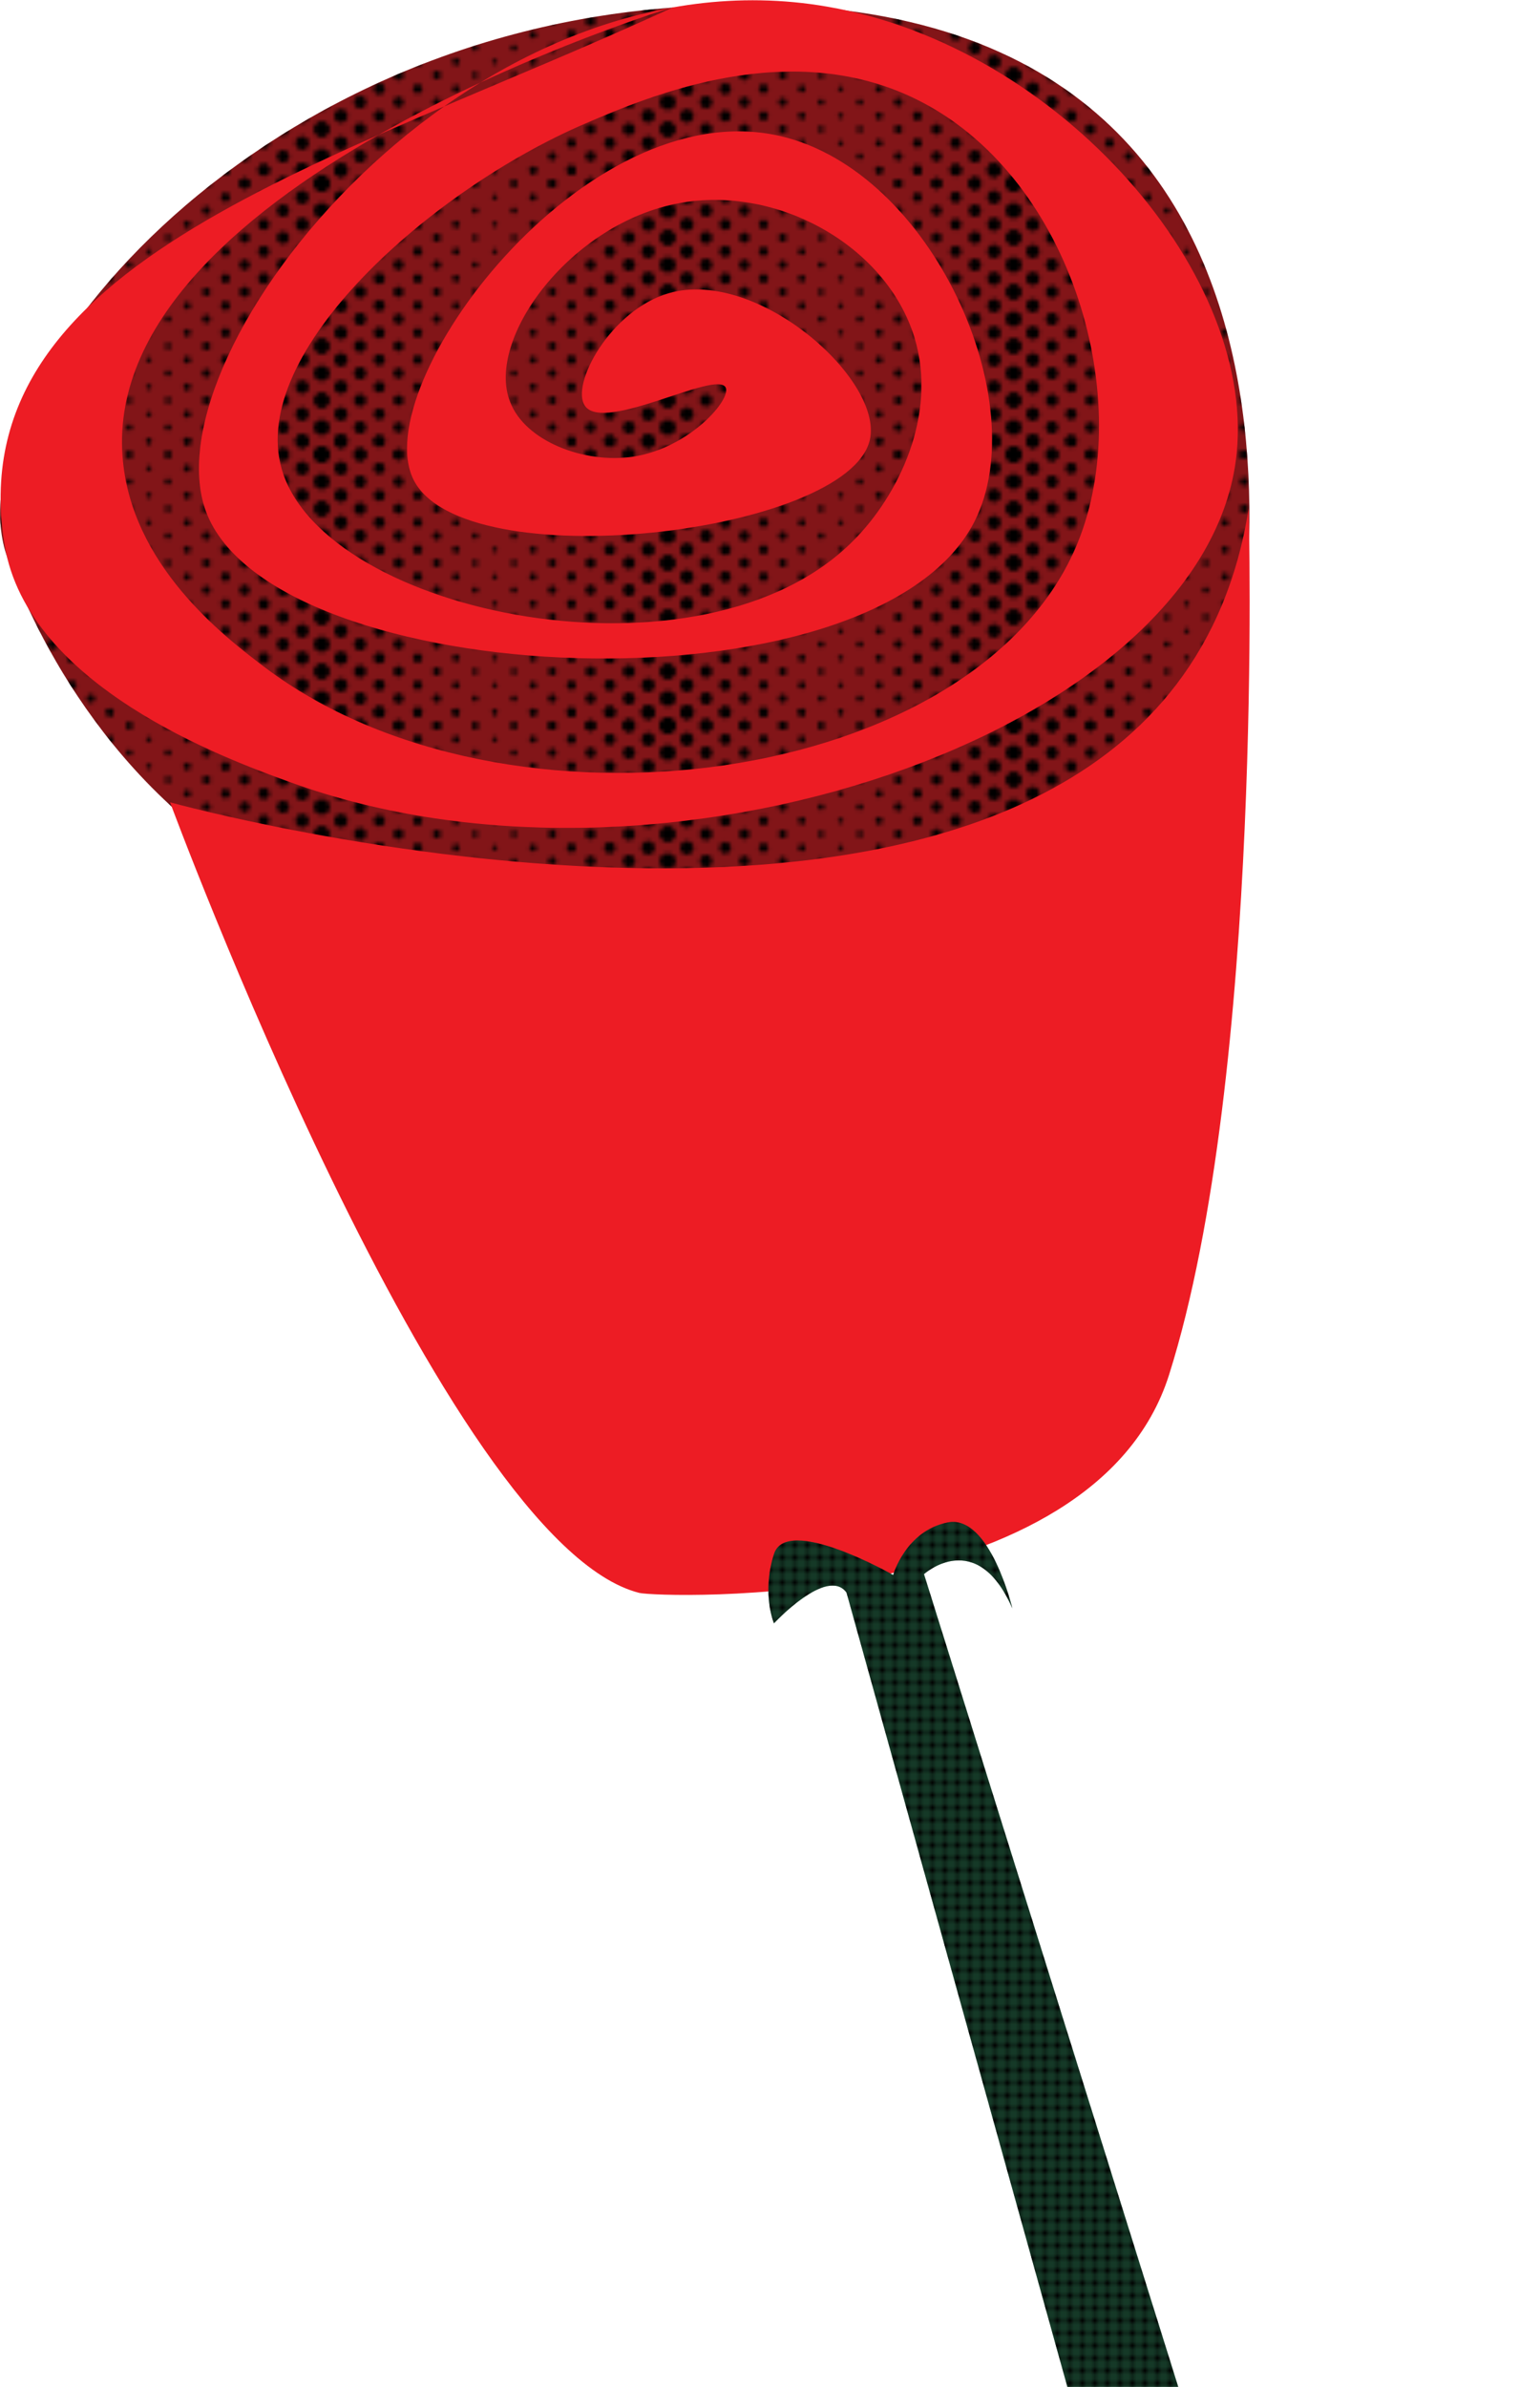 <?xml version="1.0" encoding="utf-8"?>
<!-- Generator: Adobe Illustrator 22.1.0, SVG Export Plug-In . SVG Version: 6.00 Build 0)  -->
<svg version="1.1" id="Layer_1" xmlns="http://www.w3.org/2000/svg" xmlns:xlink="http://www.w3.org/1999/xlink" x="0px" y="0px"
	 viewBox="0 0 369.5 572.4" style="enable-background:new 0 0 369.5 572.4;" xml:space="preserve">
<style type="text/css">
	.st0{fill:none;}
	.st1{fill:none;stroke:#000000;stroke-width:2;stroke-dasharray:2,1;}
	.st2{fill:none;stroke:#000000;stroke-width:3.5;stroke-linecap:round;stroke-dasharray:0,6.5;}
	.st3{fill:none;stroke:#000000;stroke-width:3.25;stroke-linecap:round;stroke-dasharray:0,6.5;}
	.st4{fill:none;stroke:#000000;stroke-width:3;stroke-linecap:round;stroke-dasharray:0,6.5;}
	.st5{fill:none;stroke:#000000;stroke-width:2.75;stroke-linecap:round;stroke-dasharray:0,6.5;}
	.st6{fill:none;stroke:#000000;stroke-width:2.5;stroke-linecap:round;stroke-dasharray:0,6.5;}
	.st7{fill:none;stroke:#000000;stroke-width:2.25;stroke-linecap:round;stroke-dasharray:0,6.5;}
	.st8{fill:none;stroke:#000000;stroke-width:2;stroke-linecap:round;stroke-dasharray:0,6.5;}
	.st9{fill:none;stroke:#000000;stroke-width:1.75;stroke-linecap:round;stroke-dasharray:0,6.5;}
	.st10{fill:none;stroke:#000000;stroke-width:1.499;stroke-linecap:round;stroke-dasharray:0,6.5;}
	.st11{fill:none;stroke:#000000;stroke-width:1.25;stroke-linecap:round;stroke-dasharray:0,6.5;}
	.st12{fill:#821518;}
	.st13{fill:url(#Undulating_Fine_Dots);}
	.st14{fill:#ED1C24;}
	.st15{fill:#ED1C24;stroke:#FFFFFF;stroke-miterlimit:10;}
	.st16{fill:#1C4C34;}
	.st17{fill:url(#USGS_7_Vineyard);}
</style>
<pattern  x="-254.8" y="-21" width="72" height="72" patternUnits="userSpaceOnUse" id="USGS_7_Vineyard" viewBox="71.5 -72 72 72" style="overflow:visible;">
	<g>
		<rect x="71.5" y="-72" class="st0" width="72" height="72"/>
		<g>
			<line class="st1" x1="72" y1="-1.5" x2="144" y2="-1.5"/>
			<line class="st1" x1="72" y1="-4.5" x2="144" y2="-4.5"/>
			<line class="st1" x1="72" y1="-7.5" x2="144" y2="-7.5"/>
			<line class="st1" x1="72" y1="-10.5" x2="144" y2="-10.5"/>
			<line class="st1" x1="72" y1="-13.5" x2="144" y2="-13.5"/>
			<line class="st1" x1="72" y1="-16.5" x2="144" y2="-16.5"/>
			<line class="st1" x1="72" y1="-19.5" x2="144" y2="-19.5"/>
			<line class="st1" x1="72" y1="-22.5" x2="144" y2="-22.5"/>
			<line class="st1" x1="72" y1="-25.5" x2="144" y2="-25.5"/>
			<line class="st1" x1="72" y1="-28.5" x2="144" y2="-28.5"/>
			<line class="st1" x1="72" y1="-31.5" x2="144" y2="-31.5"/>
			<line class="st1" x1="72" y1="-34.5" x2="144" y2="-34.5"/>
			<line class="st1" x1="72" y1="-37.5" x2="144" y2="-37.5"/>
			<line class="st1" x1="72" y1="-40.5" x2="144" y2="-40.5"/>
			<line class="st1" x1="72" y1="-43.5" x2="144" y2="-43.5"/>
			<line class="st1" x1="72" y1="-46.5" x2="144" y2="-46.5"/>
			<line class="st1" x1="72" y1="-49.5" x2="144" y2="-49.5"/>
			<line class="st1" x1="72" y1="-52.5" x2="144" y2="-52.5"/>
			<line class="st1" x1="72" y1="-55.5" x2="144" y2="-55.5"/>
			<line class="st1" x1="72" y1="-58.5" x2="144" y2="-58.5"/>
			<line class="st1" x1="72" y1="-61.5" x2="144" y2="-61.5"/>
			<line class="st1" x1="72" y1="-64.5" x2="144" y2="-64.5"/>
			<line class="st1" x1="72" y1="-67.5" x2="144" y2="-67.5"/>
			<line class="st1" x1="72" y1="-70.5" x2="144" y2="-70.5"/>
		</g>
		<g>
			<line class="st1" x1="0" y1="-1.5" x2="72" y2="-1.5"/>
			<line class="st1" x1="0" y1="-4.5" x2="72" y2="-4.5"/>
			<line class="st1" x1="0" y1="-7.5" x2="72" y2="-7.5"/>
			<line class="st1" x1="0" y1="-10.5" x2="72" y2="-10.5"/>
			<line class="st1" x1="0" y1="-13.5" x2="72" y2="-13.5"/>
			<line class="st1" x1="0" y1="-16.5" x2="72" y2="-16.5"/>
			<line class="st1" x1="0" y1="-19.5" x2="72" y2="-19.5"/>
			<line class="st1" x1="0" y1="-22.5" x2="72" y2="-22.5"/>
			<line class="st1" x1="0" y1="-25.5" x2="72" y2="-25.5"/>
			<line class="st1" x1="0" y1="-28.5" x2="72" y2="-28.5"/>
			<line class="st1" x1="0" y1="-31.5" x2="72" y2="-31.5"/>
			<line class="st1" x1="0" y1="-34.5" x2="72" y2="-34.5"/>
			<line class="st1" x1="0" y1="-37.5" x2="72" y2="-37.5"/>
			<line class="st1" x1="0" y1="-40.5" x2="72" y2="-40.5"/>
			<line class="st1" x1="0" y1="-43.5" x2="72" y2="-43.5"/>
			<line class="st1" x1="0" y1="-46.5" x2="72" y2="-46.5"/>
			<line class="st1" x1="0" y1="-49.5" x2="72" y2="-49.5"/>
			<line class="st1" x1="0" y1="-52.5" x2="72" y2="-52.5"/>
			<line class="st1" x1="0" y1="-55.5" x2="72" y2="-55.5"/>
			<line class="st1" x1="0" y1="-58.5" x2="72" y2="-58.5"/>
			<line class="st1" x1="0" y1="-61.5" x2="72" y2="-61.5"/>
			<line class="st1" x1="0" y1="-64.5" x2="72" y2="-64.5"/>
			<line class="st1" x1="0" y1="-67.5" x2="72" y2="-67.5"/>
			<line class="st1" x1="0" y1="-70.5" x2="72" y2="-70.5"/>
		</g>
	</g>
</pattern>
<pattern  x="-254.8" y="-21" width="83" height="65" patternUnits="userSpaceOnUse" id="Undulating_Fine_Dots" viewBox="1.8 -132.3 83 65" style="overflow:visible;">
	<g>
		<rect x="1.8" y="-132.3" class="st0" width="83" height="65"/>
		<g>
			<line class="st2" x1="84.8" y1="-67.3" x2="84.8" y2="-1.8"/>
		</g>
		<g>
			<line class="st2" x1="1.8" y1="-67.3" x2="1.8" y2="-1.8"/>
			<line class="st3" x1="6.4" y1="-70.5" x2="6.4" y2="-1.8"/>
			<line class="st4" x1="11" y1="-67.3" x2="11" y2="-1.8"/>
			<line class="st5" x1="15.6" y1="-70.5" x2="15.6" y2="-1.8"/>
			<line class="st6" x1="20.2" y1="-67.3" x2="20.2" y2="-1.8"/>
			<line class="st7" x1="24.8" y1="-70.5" x2="24.8" y2="-1.8"/>
			<line class="st8" x1="29.4" y1="-67.3" x2="29.4" y2="-1.8"/>
			<line class="st9" x1="34" y1="-70.5" x2="34" y2="-1.8"/>
			<line class="st10" x1="38.6" y1="-67.3" x2="38.6" y2="-1.8"/>
			<line class="st11" x1="43.3" y1="-70.5" x2="43.3" y2="-1.8"/>
			<line class="st2" x1="84.8" y1="-67.3" x2="84.8" y2="-1.8"/>
			<line class="st3" x1="80.1" y1="-70.5" x2="80.1" y2="-1.8"/>
			<line class="st4" x1="75.5" y1="-67.3" x2="75.5" y2="-1.8"/>
			<line class="st5" x1="70.9" y1="-70.5" x2="70.9" y2="-1.8"/>
			<line class="st6" x1="66.3" y1="-67.3" x2="66.3" y2="-1.8"/>
			<line class="st7" x1="61.7" y1="-70.5" x2="61.7" y2="-1.8"/>
			<line class="st8" x1="57.1" y1="-67.3" x2="57.1" y2="-1.8"/>
			<line class="st9" x1="52.5" y1="-70.5" x2="52.5" y2="-1.8"/>
			<line class="st10" x1="47.9" y1="-67.3" x2="47.9" y2="-1.8"/>
		</g>
		<g>
			<line class="st2" x1="1.8" y1="-67.3" x2="1.8" y2="-1.8"/>
		</g>
		<g>
			<line class="st2" x1="84.8" y1="-132.3" x2="84.8" y2="-66.8"/>
		</g>
		<g>
			<line class="st2" x1="1.8" y1="-132.3" x2="1.8" y2="-66.8"/>
			<line class="st3" x1="6.4" y1="-135.5" x2="6.4" y2="-66.8"/>
			<line class="st4" x1="11" y1="-132.3" x2="11" y2="-66.8"/>
			<line class="st5" x1="15.6" y1="-135.5" x2="15.6" y2="-66.8"/>
			<line class="st6" x1="20.2" y1="-132.3" x2="20.2" y2="-66.8"/>
			<line class="st7" x1="24.8" y1="-135.5" x2="24.8" y2="-66.8"/>
			<line class="st8" x1="29.4" y1="-132.3" x2="29.4" y2="-66.8"/>
			<line class="st9" x1="34" y1="-135.5" x2="34" y2="-66.8"/>
			<line class="st10" x1="38.6" y1="-132.3" x2="38.6" y2="-66.8"/>
			<line class="st11" x1="43.3" y1="-135.5" x2="43.3" y2="-66.8"/>
			<line class="st2" x1="84.8" y1="-132.3" x2="84.8" y2="-66.8"/>
			<line class="st3" x1="80.1" y1="-135.5" x2="80.1" y2="-66.8"/>
			<line class="st4" x1="75.5" y1="-132.3" x2="75.5" y2="-66.8"/>
			<line class="st5" x1="70.9" y1="-135.5" x2="70.9" y2="-66.8"/>
			<line class="st6" x1="66.3" y1="-132.3" x2="66.3" y2="-66.8"/>
			<line class="st7" x1="61.7" y1="-135.5" x2="61.7" y2="-66.8"/>
			<line class="st8" x1="57.1" y1="-132.3" x2="57.1" y2="-66.8"/>
			<line class="st9" x1="52.5" y1="-135.5" x2="52.5" y2="-66.8"/>
			<line class="st10" x1="47.9" y1="-132.3" x2="47.9" y2="-66.8"/>
		</g>
		<g>
			<line class="st2" x1="1.8" y1="-132.3" x2="1.8" y2="-66.8"/>
		</g>
		<g>
			<line class="st2" x1="84.8" y1="-197.3" x2="84.8" y2="-131.8"/>
		</g>
		<g>
			<line class="st2" x1="1.8" y1="-197.3" x2="1.8" y2="-131.8"/>
			<line class="st3" x1="6.4" y1="-200.5" x2="6.4" y2="-131.8"/>
			<line class="st4" x1="11" y1="-197.3" x2="11" y2="-131.8"/>
			<line class="st5" x1="15.6" y1="-200.5" x2="15.6" y2="-131.8"/>
			<line class="st6" x1="20.2" y1="-197.3" x2="20.2" y2="-131.8"/>
			<line class="st7" x1="24.8" y1="-200.5" x2="24.8" y2="-131.8"/>
			<line class="st8" x1="29.4" y1="-197.3" x2="29.4" y2="-131.8"/>
			<line class="st9" x1="34" y1="-200.5" x2="34" y2="-131.8"/>
			<line class="st10" x1="38.6" y1="-197.3" x2="38.6" y2="-131.8"/>
			<line class="st11" x1="43.3" y1="-200.5" x2="43.3" y2="-131.8"/>
			<line class="st2" x1="84.8" y1="-197.3" x2="84.8" y2="-131.8"/>
			<line class="st3" x1="80.1" y1="-200.5" x2="80.1" y2="-131.8"/>
			<line class="st4" x1="75.5" y1="-197.3" x2="75.5" y2="-131.8"/>
			<line class="st5" x1="70.9" y1="-200.5" x2="70.9" y2="-131.8"/>
			<line class="st6" x1="66.3" y1="-197.3" x2="66.3" y2="-131.8"/>
			<line class="st7" x1="61.7" y1="-200.5" x2="61.7" y2="-131.8"/>
			<line class="st8" x1="57.1" y1="-197.3" x2="57.1" y2="-131.8"/>
			<line class="st9" x1="52.5" y1="-200.5" x2="52.5" y2="-131.8"/>
			<line class="st10" x1="47.9" y1="-197.3" x2="47.9" y2="-131.8"/>
		</g>
		<g>
			<line class="st2" x1="1.8" y1="-197.3" x2="1.8" y2="-131.8"/>
		</g>
	</g>
</pattern>
<path class="st12" d="M1.8,133.8c6.8,18.7,66.7,175.6,293.1,36.8c0,0,44.2-182-133.3-168.8C54,9.7-11.8,96.6,1.8,133.8z"/>
<path class="st13" d="M1.8,133.8c6.8,18.7,66.7,175.6,293.1,36.8c0,0,44.2-182-133.3-168.8C54,9.7-11.8,96.6,1.8,133.8z"/>
<g>
	<path class="st14" d="M161.6,1.7C79.7,39.5-10.1,62.2,1.1,130.7c5.6,33.9,52.9,51.2,68.3,56.8c89.8,32.8,218.2-11.8,227.1-76.9
		c6-43.9-42-99.4-98-109C112.8-13.3,35.3,84.2,49.4,122.6c15.8,43,160.1,50.1,184.4,2.5c14.5-28.5-10-84.1-46.7-92.5
		c-47.1-10.7-99.1,59.8-87.9,82.4c11.9,24,104.3,13.1,109.5-9.5c3.3-14.4-26.9-41.3-48.2-35.2c-14,4-23.8,22.1-20.1,27.1
		c4.7,6.4,31.4-8.7,33.7-4.5c1.5,2.8-8.6,14.5-22.1,16.6c-11.8,1.8-26-3.7-29.6-13.1c-6-15.2,14.6-43,40.7-47.7
		c23.3-4.3,49.5,10.1,56.3,32.2c5.7,18.7-4,38.1-14.6,48.7c-36,36.5-127.1,17.9-137.2-17.1c-8.1-28.1,35.8-67,72.9-82.9
		c15.2-6.5,49.8-21.4,80.9-5c36.1,19,51,71.5,37.2,105.5c-23.8,58.5-137.2,74.1-195.5,29.6c-9.3-7.1-31.8-24.2-33.7-50.3
		C24.5,43.2,162.3,1.4,161.6,1.7z"/>
	<path class="st15" d="M369.5,87.4"/>
	<path class="st14" d="M299.6,121.9c0,0,3.8,135.3-19.1,207.8c-18.1,57.2-122.4,53.4-127.1,52.3C106.6,370.2,40.8,192.4,40.8,192.4
		S278.2,258.1,299.6,121.9"/>
</g>
<path class="st16" d="M203.1,381.9l53,190.5h26.6l-61-194.9c0,0,12.6-11.4,21.2,8.2c0,0-5.4-22.6-15.5-20.6
	c-10.1,2-13.1,12.6-13.1,12.6s-25.6-14.6-28.6-5c-3,9.5,0,16.6,0,16.6S198.4,375.6,203.1,381.9z"/>
<path class="st17" d="M203.1,381.9l53,190.5h26.6l-61-194.9c0,0,12.6-11.4,21.2,8.2c0,0-5.4-22.6-15.5-20.6
	c-10.1,2-13.1,12.6-13.1,12.6s-25.6-14.6-28.6-5c-3,9.5,0,16.6,0,16.6S198.4,375.6,203.1,381.9z"/>
</svg>
